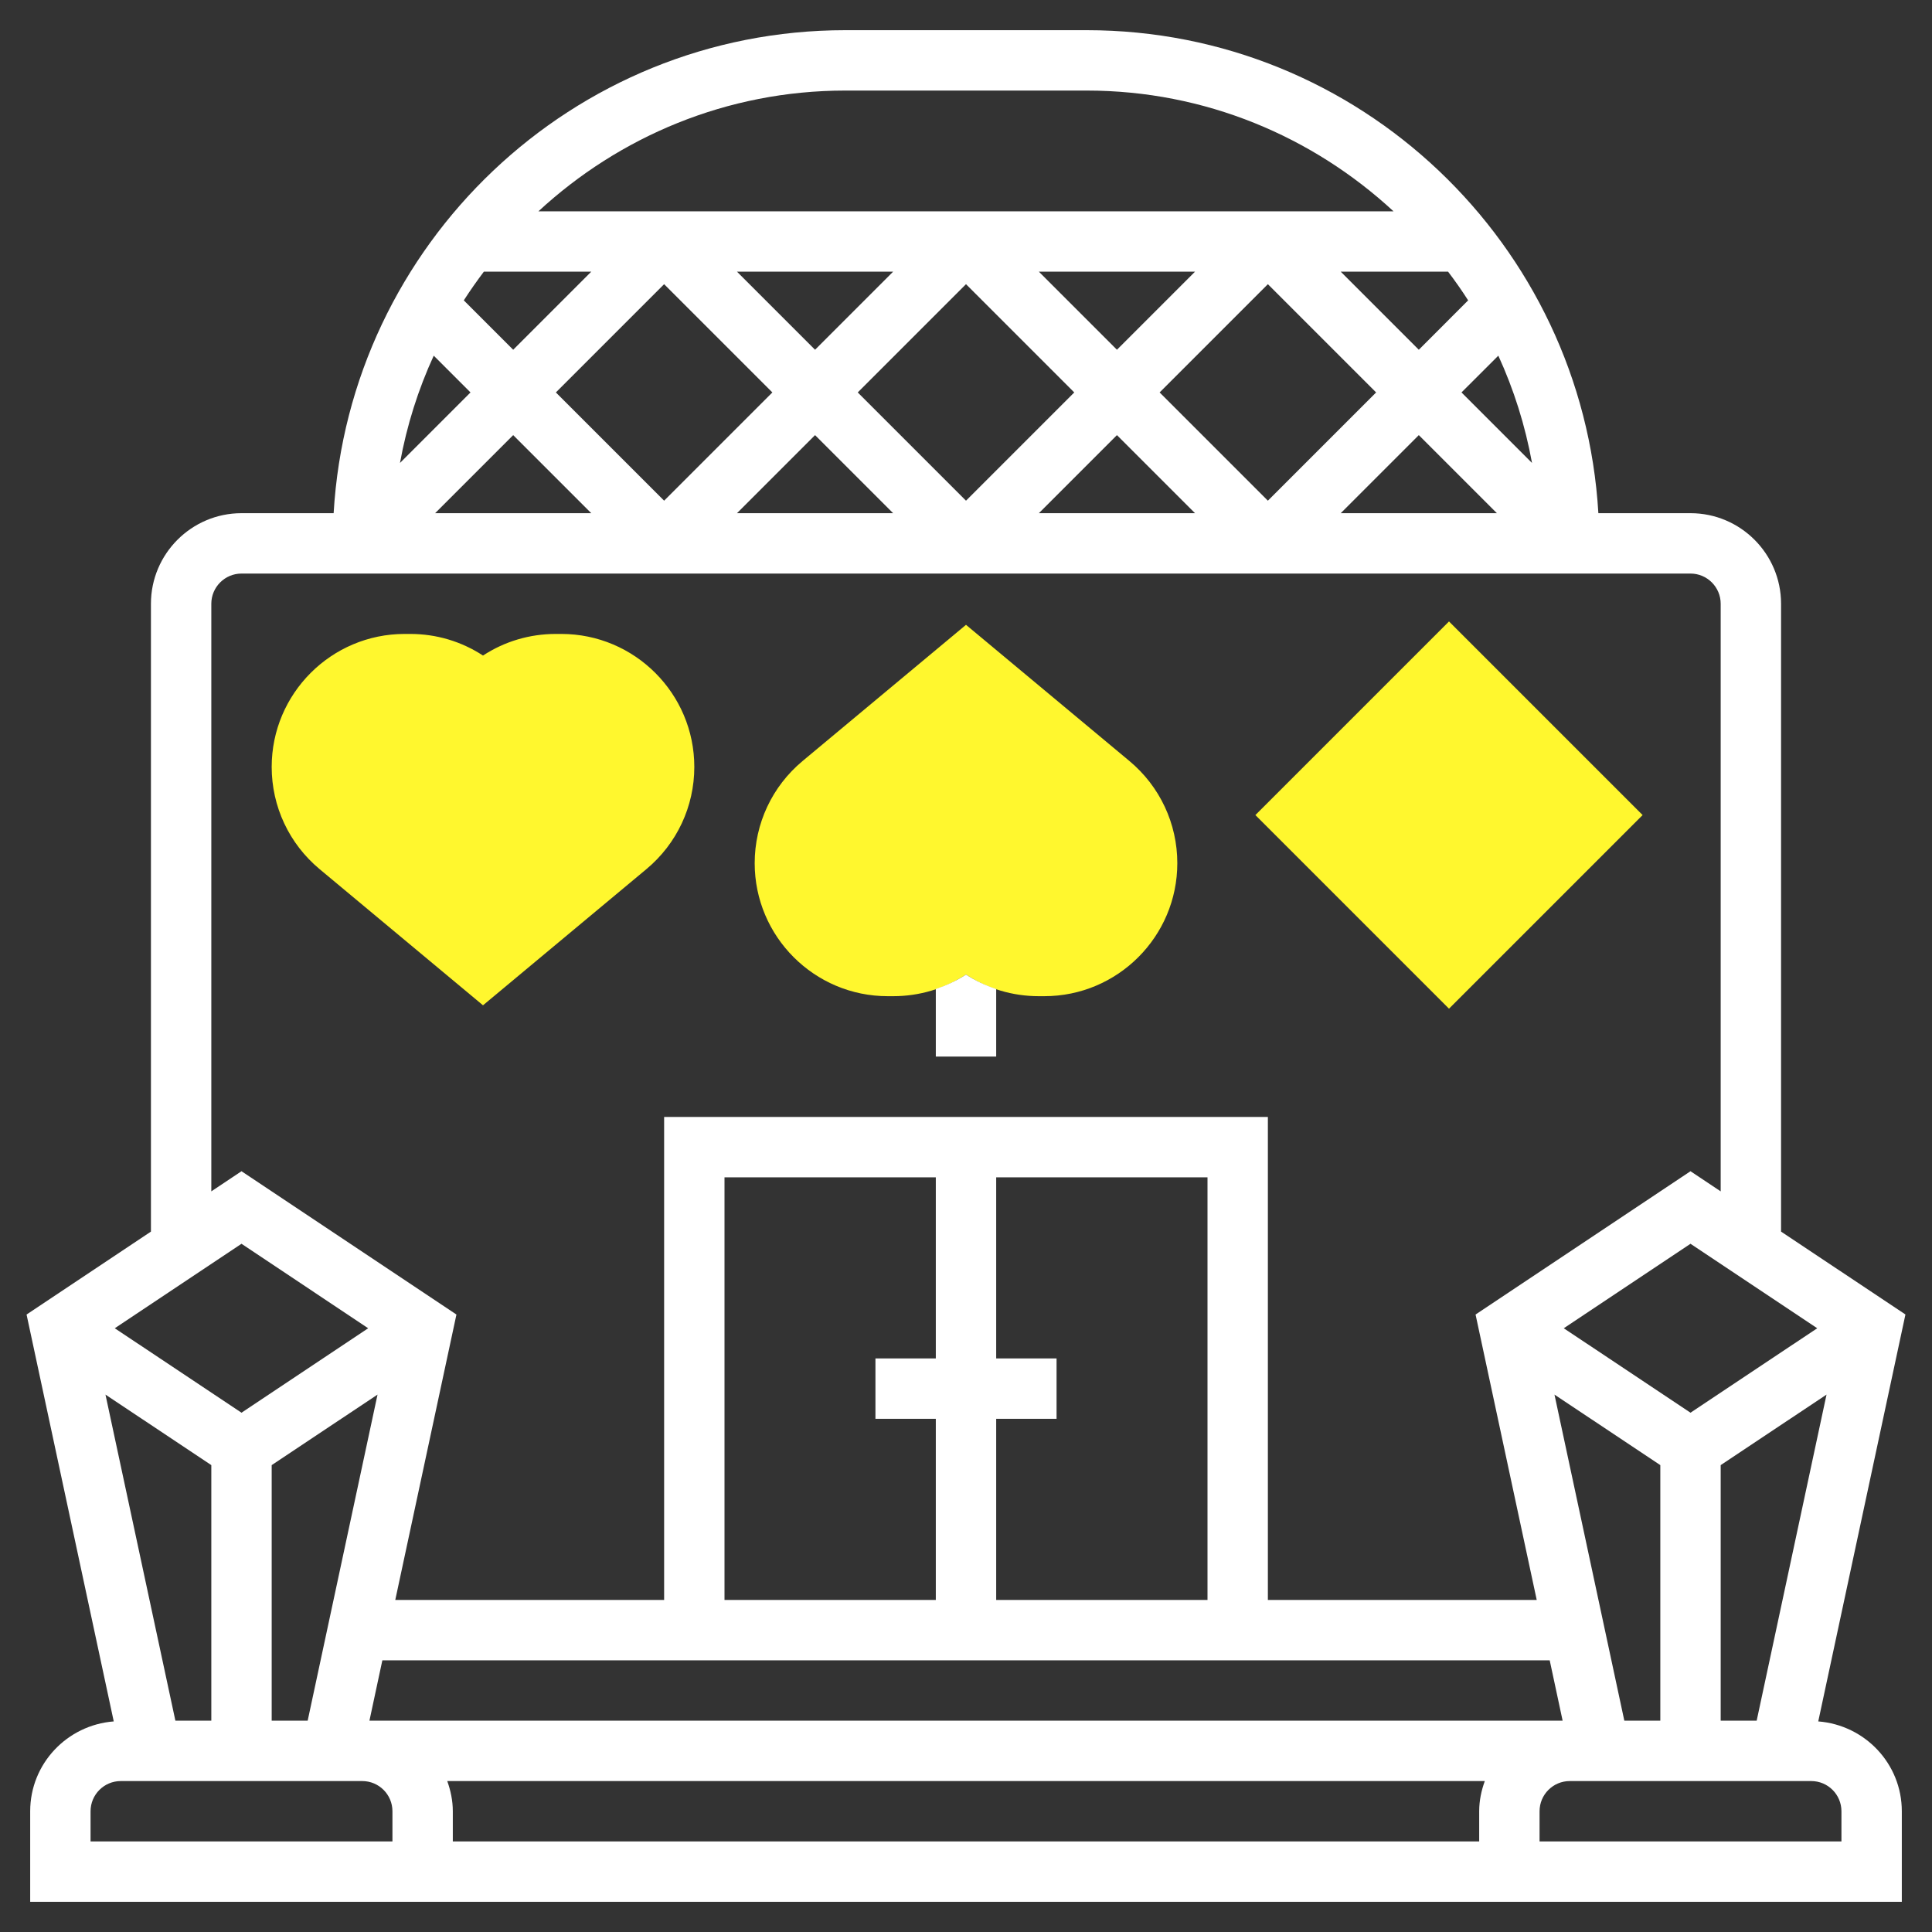 <svg width="32" height="32" viewBox="0 0 32 32" fill="none" xmlns="http://www.w3.org/2000/svg">
<rect x="0" y="0" width="32" height="32" fill="#333333" stroke="none"/>
<g clip-path="url(#clip0_465_949)">
<path d="M17.297 16.5H17.206C16.771 16.5 16.355 16.375 16 16.142C15.645 16.375 15.229 16.5 14.794 16.5H14.703C13.488 16.5 12.5 15.512 12.5 14.297C12.5 13.642 12.789 13.025 13.293 12.605L16 10.349L18.707 12.605C19.211 13.025 19.5 13.642 19.5 14.297C19.5 15.512 18.512 16.5 17.297 16.5Z" fill="#FFF72E"/>
<path d="M8 16.651L5.293 14.395C4.789 13.975 4.5 13.358 4.5 12.703C4.5 11.488 5.488 10.5 6.702 10.5H6.795C7.229 10.5 7.644 10.625 8 10.858C8.355 10.625 8.771 10.5 9.206 10.5H9.297C10.512 10.5 11.5 11.488 11.5 12.703C11.5 13.358 11.211 13.975 10.707 14.395L8 16.651Z" fill="#FFF72E"/>
<path d="M24 16.707L20.793 13.5L24 10.293L27.207 13.5L24 16.707Z" fill="#FFF72E"/>
<path d="M30.116 28.512L31.56 21.772L29.5 20.399V10C29.5 9.173 28.827 8.5 28 8.5H26.474C26.213 4.046 22.518 0.5 18 0.5H14C9.482 0.5 5.787 4.046 5.526 8.5H4C3.173 8.5 2.5 9.173 2.5 10V20.399L0.44 21.773L1.884 28.512C1.112 28.572 0.5 29.212 0.5 30V31.5H31.5V30C31.5 29.212 30.888 28.572 30.116 28.512ZM2.905 28.5L1.747 23.099L3.5 24.267V28.5H2.905ZM4 23.399L1.901 22L4 20.601L6.098 22L4 23.399ZM4.5 24.267L6.253 23.099L5.096 28.5H4.5V24.267ZM6.119 28.5L6.333 27.5H25.668L25.882 28.5H6.119ZM20 26.5H16.5V23.5H17.5V22.5H16.5V19.5H20V26.5ZM15.5 22.5H14.5V23.5H15.5V26.5H12V19.5H15.5V22.5ZM26.904 28.5L25.747 23.099L27.5 24.267V28.5H26.904ZM28 23.399L25.901 22L28 20.601L30.099 22L28 23.399ZM28.5 24.267L30.253 23.099L29.096 28.5H28.5V24.267ZM9.793 4.5L8.5 5.793L7.682 4.975C7.787 4.812 7.898 4.654 8.014 4.5H9.793ZM23.985 4.5C24.102 4.654 24.213 4.812 24.317 4.975L23.5 5.793L22.207 4.5H23.985ZM24.817 5.891C25.073 6.45 25.262 7.045 25.375 7.668L24.207 6.5L24.817 5.891ZM22.793 6.5L21 8.293L19.207 6.5L21 4.707L22.793 6.5ZM18.5 5.793L17.207 4.5H19.793L18.5 5.793ZM17.793 6.5L16 8.293L14.207 6.5L16 4.707L17.793 6.5ZM13.5 5.793L12.207 4.5H14.793L13.5 5.793ZM12.793 6.5L11 8.293L9.207 6.5L11 4.707L12.793 6.5ZM7.793 6.5L6.625 7.668C6.738 7.045 6.927 6.45 7.184 5.891L7.793 6.5ZM8.5 7.207L9.793 8.5H7.207L8.5 7.207ZM13.5 7.207L14.793 8.5H12.207L13.5 7.207ZM18.5 7.207L19.793 8.5H17.207L18.5 7.207ZM23.5 7.207L24.793 8.5H22.207L23.5 7.207ZM18 1.5C19.962 1.5 21.744 2.263 23.081 3.5H8.918C10.256 2.263 12.039 1.5 14 1.5H18ZM3.5 10C3.5 9.725 3.724 9.5 4 9.5H28C28.276 9.5 28.5 9.725 28.5 10V19.733L28 19.399L24.44 21.773L25.453 26.5H21V18.5H11V26.5H6.547L7.56 21.773L4 19.399L3.5 19.733V10ZM6.5 30.5H1.5V30C1.5 29.724 1.724 29.5 2 29.5H6C6.276 29.5 6.5 29.724 6.5 30V30.5ZM24.5 30.5H7.5V30C7.5 29.824 7.464 29.657 7.408 29.5H24.593C24.536 29.657 24.5 29.824 24.5 30V30.5ZM30.5 30.5H25.5V30C25.5 29.724 25.724 29.5 26 29.5H30C30.276 29.5 30.5 29.724 30.5 30V30.5Z" fill="white"/>
<path d="M16.5 16.381C16.325 16.322 16.155 16.244 16 16.142C15.845 16.244 15.675 16.321 15.5 16.381V17.5H16.5V16.381Z" fill="white"/>
</g>
<defs>
<clipPath id="clip0_465_949">
<rect width="32" height="32" fill="white"/>
</clipPath>
</defs>
</svg>
